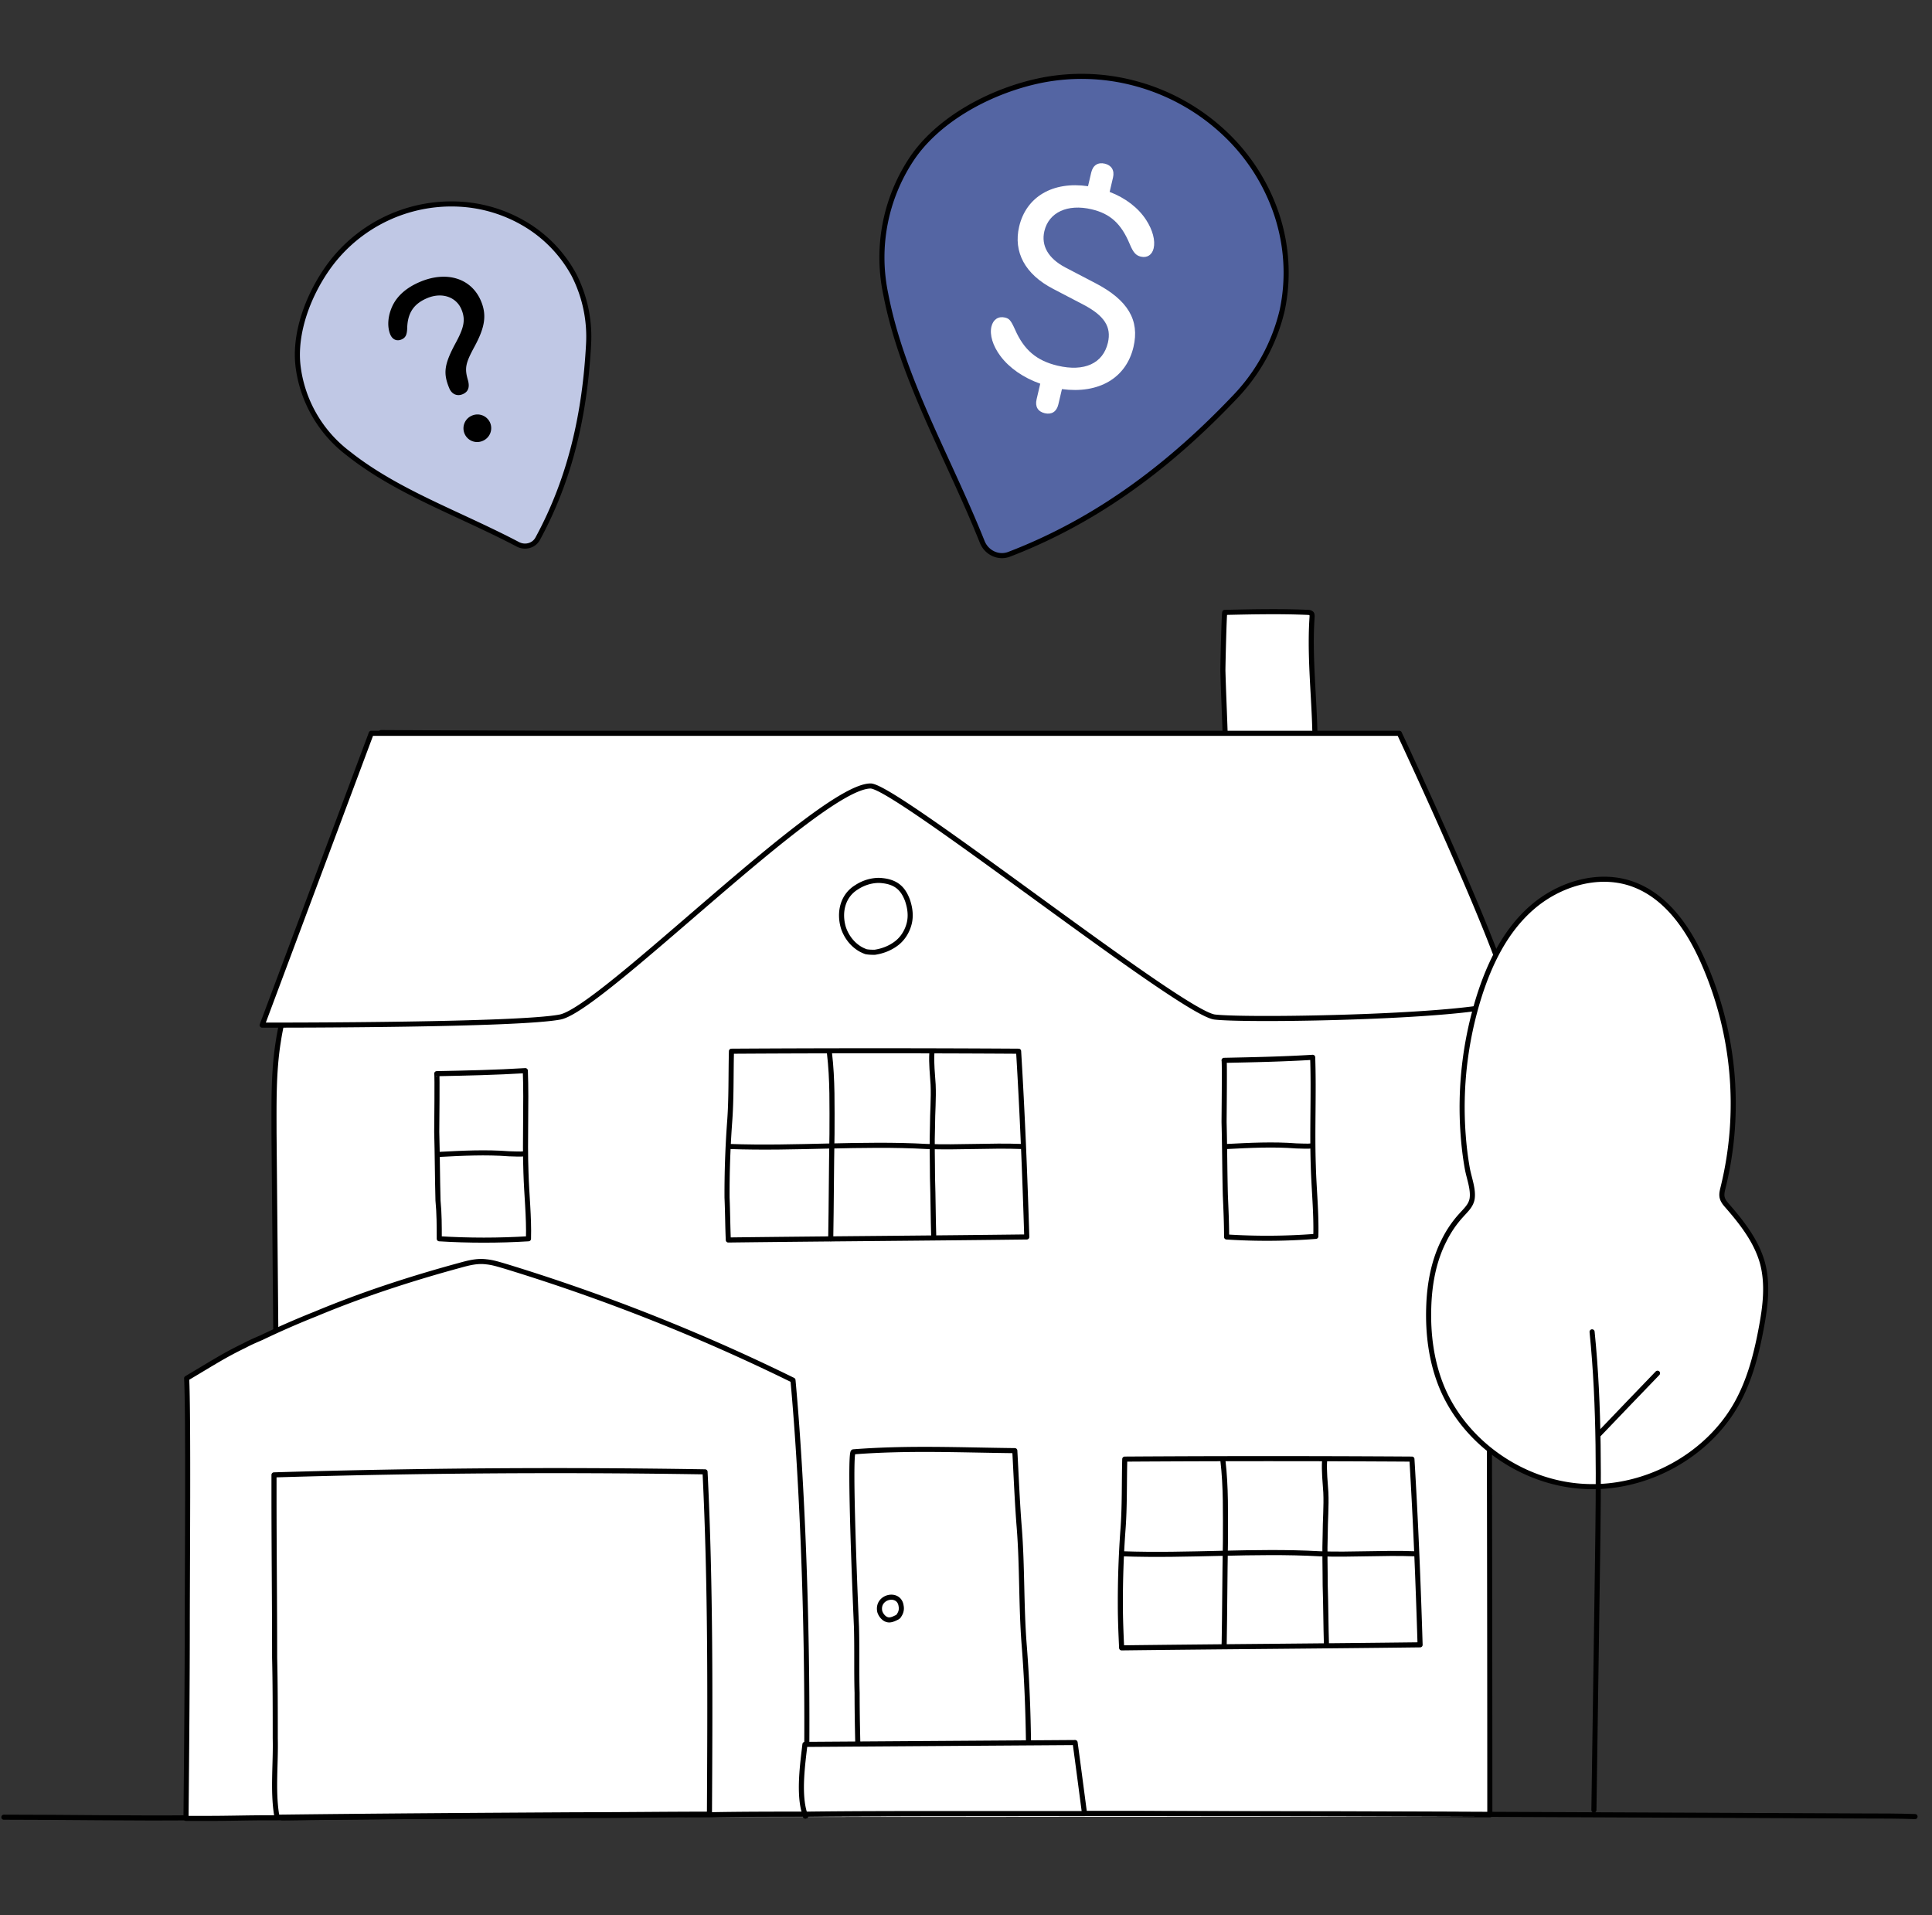 <svg xmlns="http://www.w3.org/2000/svg" width="114" height="113" fill="none"><rect width="100%" height="100%" fill="#333333" stroke="none"/><path fill="#5465A3" stroke="#000" stroke-width=".3" d="M52.262 17.344v-.002a10.5 10.5 0 0 1 1.506-7.924c1.53-2.32 4.513-3.957 7.345-4.607a12.185 12.185 0 0 1 5.897.12 12.33 12.33 0 0 1 5.182 2.867 11.648 11.648 0 0 1 3.147 4.879c.605 1.843.714 3.787.315 5.647a11.052 11.052 0 0 1-2.747 5.064c-3.763 3.972-8.06 7.284-13.364 9.319-.628.24-1.33-.093-1.585-.73-.647-1.617-1.363-3.178-2.067-4.715-.402-.878-.801-1.747-1.181-2.614-1.048-2.391-1.96-4.775-2.448-7.304z"/><path fill="#fff" d="M61.65 24.383c.396.093.697-.086.798-.517l.213-.906c2.178.29 3.79-.651 4.222-2.488.372-1.582-.33-2.767-2.245-3.763l-1.779-.929c-1.007-.532-1.436-1.285-1.235-2.14.26-1.109 1.363-1.626 2.79-1.29 1.107.262 1.744.85 2.247 2.05.21.505.367.675.654.743.372.088.666-.102.757-.491.108-.457-.057-1.085-.444-1.677-.464-.717-1.228-1.3-2.152-1.651l.198-.847c.102-.431-.096-.728-.484-.82-.397-.093-.698.086-.8.518l-.19.812c-2.078-.303-3.65.622-4.064 2.382-.354 1.507.355 2.817 1.991 3.668l1.81.945c1.23.647 1.654 1.31 1.436 2.241-.287 1.219-1.387 1.728-2.967 1.355-1.233-.291-1.984-.924-2.512-2.13-.252-.559-.346-.653-.6-.712-.38-.09-.695.113-.794.536-.115.49.08 1.135.535 1.743.53.705 1.359 1.276 2.346 1.625l-.216.923c-.102.431.079.724.484.82z"/><path fill="#C0C8E5" stroke="#000" stroke-width=".3" d="M20.486 26.703h-.001a7.61 7.61 0 0 1-2.896-5.082c-.246-1.998.63-4.31 1.89-6.006a8.944 8.944 0 0 1 7.524-3.574 8.437 8.437 0 0 1 4.032 1.21 7.834 7.834 0 0 1 2.83 2.967 8.022 8.022 0 0 1 .865 4.09c-.21 3.981-1.026 7.846-3.003 11.481-.223.41-.745.552-1.17.329-1.124-.59-2.261-1.118-3.379-1.638-.638-.296-1.27-.59-1.889-.89-1.71-.829-3.34-1.717-4.803-2.887z"/><path fill="#000" d="M26.51 22.909c.145.349.458.49.787.353.335-.14.424-.409.321-.807-.217-.729-.152-1.018.377-1.996.608-1.119.74-1.845.392-2.683-.56-1.351-2.013-1.806-3.579-1.154-.783.325-1.33.793-1.627 1.38-.294.593-.352 1.252-.153 1.733.12.29.373.417.656.299.243-.101.329-.268.343-.66.02-.905.386-1.452 1.19-1.786.874-.364 1.712-.055 2.012.67.26.626.137 1.095-.343 1.982-.68 1.265-.745 1.778-.376 2.669zm.901 2.678a.807.807 0 0 0 1.066.43.814.814 0 0 0 .448-1.06.813.813 0 0 0-1.068-.437.811.811 0 0 0-.446 1.067z"/><path fill="#fff" stroke="#000" stroke-linecap="round" stroke-linejoin="round" stroke-miterlimit="10" stroke-width=".3" d="M87.909 107.084h-1.047c-3.322-.036-6.644-.036-10.001-.036-3.61 0-7.185-.036-10.796-.036H55.668c-2.709 0-5.416 0-8.16.036v.108c0-.036-.037-.072-.037-.108-1.84 0-3.646 0-5.487.036-2.528 0-5.091.036-7.618.036-5.741.036-11.482.071-17.222.143h-.506l-.108-7.521c-.108-6.948-.18-13.86-.253-20.808l-.108-12.07c0-1.79-.036-3.617.253-5.408.216-1.432.65-2.83 1.083-4.226a189.78 189.78 0 0 1 4.982-14.003l58.237.322c.433 0 .902 0 1.263.25.325.215.506.574.65.932a98.833 98.833 0 0 1 2.96 6.984c.687 1.79 1.337 3.581 1.698 5.443.541 2.615.541 5.301.541 7.951.036 13.968.073 27.971.073 41.975z"/><path fill="#fff" stroke="#000" stroke-linecap="round" stroke-linejoin="round" stroke-miterlimit="10" stroke-width=".3" d="M42.975 73.167c5.858-.072 11.753-.107 17.611-.179-.111-3.653-.26-7.306-.482-10.96-5.635-.035-11.308-.035-16.944 0-.037 1.398 0 2.83-.11 4.227a58.29 58.29 0 0 0-.15 4.405c.038.86.038 1.683.075 2.507z"/><path fill="#fff" d="M48.943 62.136c.187 1.576.15 3.151.15 4.763-.038 2.077-.038 4.119-.075 6.196v-.18"/><path stroke="#000" stroke-linecap="round" stroke-linejoin="round" stroke-miterlimit="10" stroke-width=".3" d="M48.943 62.136c.187 1.576.15 3.151.15 4.763-.038 2.077-.038 4.119-.075 6.196v-.18"/><path fill="#fff" d="M54.985 62.136c-.037.609.038 1.253.075 1.862.037.824-.037 1.648-.037 2.471-.038 1.003 0 2.006 0 3.009.037 1.182.037 2.364.074 3.545"/><path stroke="#000" stroke-linecap="round" stroke-linejoin="round" stroke-miterlimit="10" stroke-width=".3" d="M54.985 62.136c-.037.609.038 1.253.075 1.862.037.824-.037 1.648-.037 2.471-.038 1.003 0 2.006 0 3.009.037 1.182.037 2.364.074 3.545"/><path fill="#fff" d="M60.29 67.65c-1.853-.071-3.744.072-5.598 0-3.856-.214-7.75.144-11.642 0"/><path stroke="#000" stroke-linecap="round" stroke-linejoin="round" stroke-miterlimit="10" stroke-width=".3" d="M60.29 67.65c-1.853-.071-3.744.072-5.598 0-3.856-.214-7.75.144-11.642 0"/><path fill="#fff" stroke="#000" stroke-linecap="round" stroke-linejoin="round" stroke-miterlimit="10" stroke-width=".3" d="M66.183 97.234c5.858-.071 11.753-.107 17.611-.179-.111-3.653-.26-7.306-.482-10.959-5.635-.036-11.308-.036-16.944 0-.037 1.397 0 2.83-.11 4.226a58.29 58.29 0 0 0-.15 4.406c0 .823.038 1.683.075 2.507z"/><path fill="#fff" d="M72.158 86.17c.187 1.576.15 3.152.15 4.763-.038 2.077-.038 4.119-.076 6.196v-.179"/><path stroke="#000" stroke-linecap="round" stroke-linejoin="round" stroke-miterlimit="10" stroke-width=".3" d="M72.158 86.17c.187 1.576.15 3.152.15 4.763-.038 2.077-.038 4.119-.076 6.196v-.179"/><path fill="#fff" d="M78.158 86.203c-.037.609.037 1.254.075 1.862.037.824-.038 1.648-.038 2.472-.037 1.002 0 2.005 0 3.008.038 1.182.038 2.364.075 3.546"/><path stroke="#000" stroke-linecap="round" stroke-linejoin="round" stroke-miterlimit="10" stroke-width=".3" d="M78.158 86.203c-.037.609.037 1.254.075 1.862.037.824-.038 1.648-.038 2.472-.037 1.002 0 2.005 0 3.008.038 1.182.038 2.364.075 3.546"/><path fill="#fff" d="M83.466 91.682c-1.854-.072-3.745.072-5.598 0-3.856-.215-7.75.143-11.642 0"/><path stroke="#000" stroke-linecap="round" stroke-linejoin="round" stroke-miterlimit="10" stroke-width=".3" d="M83.466 91.682c-1.854-.072-3.745.072-5.598 0-3.856-.215-7.75.143-11.642 0"/><path fill="#fff" stroke="#000" stroke-linecap="round" stroke-linejoin="round" stroke-miterlimit="10" stroke-width=".3" d="M72.377 72.989a37.01 37.01 0 0 0 5.265-.036c.037-1.397-.112-2.794-.149-4.154-.074-2.15.037-4.262-.037-6.411-1.742.107-3.485.143-5.228.179.038 0 0 3.402 0 3.653.038 1.432.038 2.865.075 4.298.037.86.074 1.647.074 2.47z"/><path fill="#fff" d="M77.416 67.616c-.296.036-.63 0-.926 0-1.372-.107-2.744-.035-4.116.036"/><path stroke="#000" stroke-linecap="round" stroke-linejoin="round" stroke-miterlimit="10" stroke-width=".3" d="M77.416 67.616c-.296.036-.63 0-.926 0-1.372-.107-2.744-.035-4.116.036"/><path fill="#fff" stroke="#000" stroke-linecap="round" stroke-linejoin="round" stroke-miterlimit="10" stroke-width=".3" d="M25.919 73.095c1.742.108 3.522.108 5.265 0 .037-1.289-.112-2.614-.149-3.903-.074-2.006.037-4.012-.037-6.017-1.742.107-3.485.143-5.228.179.038 0 0 3.187 0 3.438.038 1.361.038 2.686.075 4.047.074.752.074 1.504.074 2.256z"/><path fill="#fff" d="M30.962 68.081c-.297.036-.63 0-.927 0-1.372-.107-2.744-.036-4.116.036"/><path stroke="#000" stroke-linecap="round" stroke-linejoin="round" stroke-miterlimit="10" stroke-width=".3" d="M30.962 68.081c-.297.036-.63 0-.927 0-1.372-.107-2.744-.036-4.116.036"/><path fill="#fff" stroke="#000" stroke-linecap="round" stroke-linejoin="round" stroke-miterlimit="10" stroke-width=".3" d="M49.76 54.721c.149.466.445.896.853 1.183.148.107.297.179.482.25.186.036.371.036.52.036.481-.072.926-.25 1.297-.537.37-.287.63-.717.742-1.182.11-.466.036-.932-.112-1.361-.111-.287-.26-.574-.519-.788-.26-.215-.593-.323-.964-.359-.26-.035-.556 0-.816.072a2.513 2.513 0 0 0-.704.322c-.816.502-1.038 1.469-.779 2.364zm22.657-8.451c.371.143.742.107 1.15.107l1.89-.107 1.928-.108c.037 0 .075 0 .075-.036 0-.035.037-.035.037-.071.333-3.224-.297-6.447-.075-9.67 0-.072 0-.143-.037-.18a.288.288 0 0 0-.185-.07c-1.631-.072-3.263-.037-4.931 0-.037 0-.111 3.043-.111 3.437.037 1.397.11 2.83.148 4.226.037.86.074 1.684.111 2.472zm-21.768 57.879c3.337.214 6.71.25 10.047.035 0-2.363-.074-4.727-.26-7.09-.185-2.329-.11-4.657-.296-6.985-.111-1.36-.185-3.151-.26-4.512-3.225-.036-6.302-.18-9.528.071-.26.036.148 9.491.185 10.315.038 1.29 0 2.614.038 3.904 0 1.432.036 2.829.074 4.262z"/><path fill="#fff" stroke="#000" stroke-linecap="round" stroke-linejoin="round" stroke-miterlimit="10" stroke-width=".3" d="M51.91 95.084c.075.25.297.501.557.501.148 0 .297-.071.445-.143a.285.285 0 0 0 .148-.143.687.687 0 0 0 .111-.537c-.11-.86-1.446-.573-1.26.322zm-4.372 11.964v.106c0-.036-.037-.071-.037-.106h.037z"/><path fill="#fff" d="M.227 107.226c3.646 0 7.669.071 11.189.035 8.214-.071 16.386-.143 24.6-.179 8.256-.035 16.47-.071 24.725-.071 8.214 0 16.386 0 24.6.036l24.642.107c1.005 0 2.011 0 3.017.036"/><path stroke="#000" stroke-linecap="round" stroke-linejoin="round" stroke-miterlimit="10" stroke-width=".3" d="M.227 107.226c3.646 0 7.669.071 11.189.035 8.214-.071 16.386-.143 24.6-.179 8.256-.035 16.47-.071 24.725-.071 8.214 0 16.386 0 24.6.036l24.642.107c1.005 0 2.011 0 3.017.036"/><path fill="#fff" stroke="#000" stroke-linecap="round" stroke-linejoin="round" stroke-miterlimit="10" stroke-width=".3" d="M47.607 102.891c0 1.433-.037 2.794-.074 4.155v.107c0-.036-.037-.071-.037-.107-1.891 0-3.745 0-5.636.036-2.595 0-5.228.035-7.823.035-5.895.036-11.79.072-17.685.144h-.52c-1.186 0-2.335.036-3.522.036h-1.334c.037-3.761.074-8.524.074-11.21 0-3.08.074-12.679-.037-14.756 1.631-.967 2.224-1.361 3.41-1.934.334-.18.668-.322 1.002-.466a50.18 50.18 0 0 1 3.188-1.396c2.744-1.146 5.599-2.078 8.49-2.865.52-.144 1.039-.287 1.595-.215.37.035.704.143 1.075.25a113.802 113.802 0 0 1 17.018 6.733c.556 6.053.853 14.219.816 21.453z"/><path fill="#fff" stroke="#000" stroke-linecap="round" stroke-linejoin="round" stroke-miterlimit="10" stroke-width=".3" d="M41.861 107.048c-2.595 0-5.227.036-7.823.036-5.895.035-11.79.071-17.685.143 0-.072-.037-.143-.037-.179-.223-1.433-.037-3.009-.074-4.477 0-1.576 0-3.188-.037-4.763 0-3.188-.037-6.375-.037-9.563v-1.218a547.41 547.41 0 0 1 25.434-.179c.334 6.734.296 13.467.26 20.2zm22.134-.036h-8.083c-2.78 0-5.561 0-8.38.036v.108c0-.036-.036-.072-.036-.108-.408-1.182-.111-3.116 0-4.119h.11l15.832-.108c.186 1.361.371 2.794.557 4.191zM21.906 43.269l-6.437 17.22c1.733 0 15.104 0 17.58-.478 2.476-.478 15.35-13.633 18.322-13.633 1.486 0 18.323 13.394 20.304 13.633 1.98.24 15.846 0 17.332-.957.396-.765-4.127-10.842-6.438-15.785H21.906z"/><path fill="#fff" stroke="#000" stroke-linecap="round" stroke-linejoin="round" stroke-miterlimit="10" stroke-width=".3" d="M84.304 77.147c-.049 1.554.147 3.118.716 4.568 1.314 3.328 4.726 5.77 8.384 5.989 3.658.229 7.355-1.784 9.09-4.921.765-1.383 1.157-2.928 1.442-4.473.235-1.259.392-2.556.058-3.795-.353-1.269-1.196-2.356-2.069-3.357-.127-.143-.255-.296-.304-.487-.049-.19 0-.39.049-.59a20.681 20.681 0 0 0-1.215-13.428c-.863-1.917-2.177-3.834-4.217-4.52-2-.668-4.285.056-5.854 1.43-1.57 1.373-2.5 3.309-3.118 5.273a21.818 21.818 0 0 0-.932 8.106c.049.668.127 1.336.245 1.994.098.562.373 1.23.285 1.802-.07.4-.363.658-.628.954a6.414 6.414 0 0 0-1.02 1.488c-.627 1.22-.873 2.612-.912 3.967z"/><path stroke="#000" stroke-linecap="round" stroke-linejoin="round" stroke-miterlimit="10" stroke-width=".3" d="M93.943 78.586c.452 4.434.383 8.907.324 13.36-.069 4.95-.147 9.909-.216 14.859m.302-22.181c1.147-1.202 2.304-2.404 3.452-3.596"/></svg>